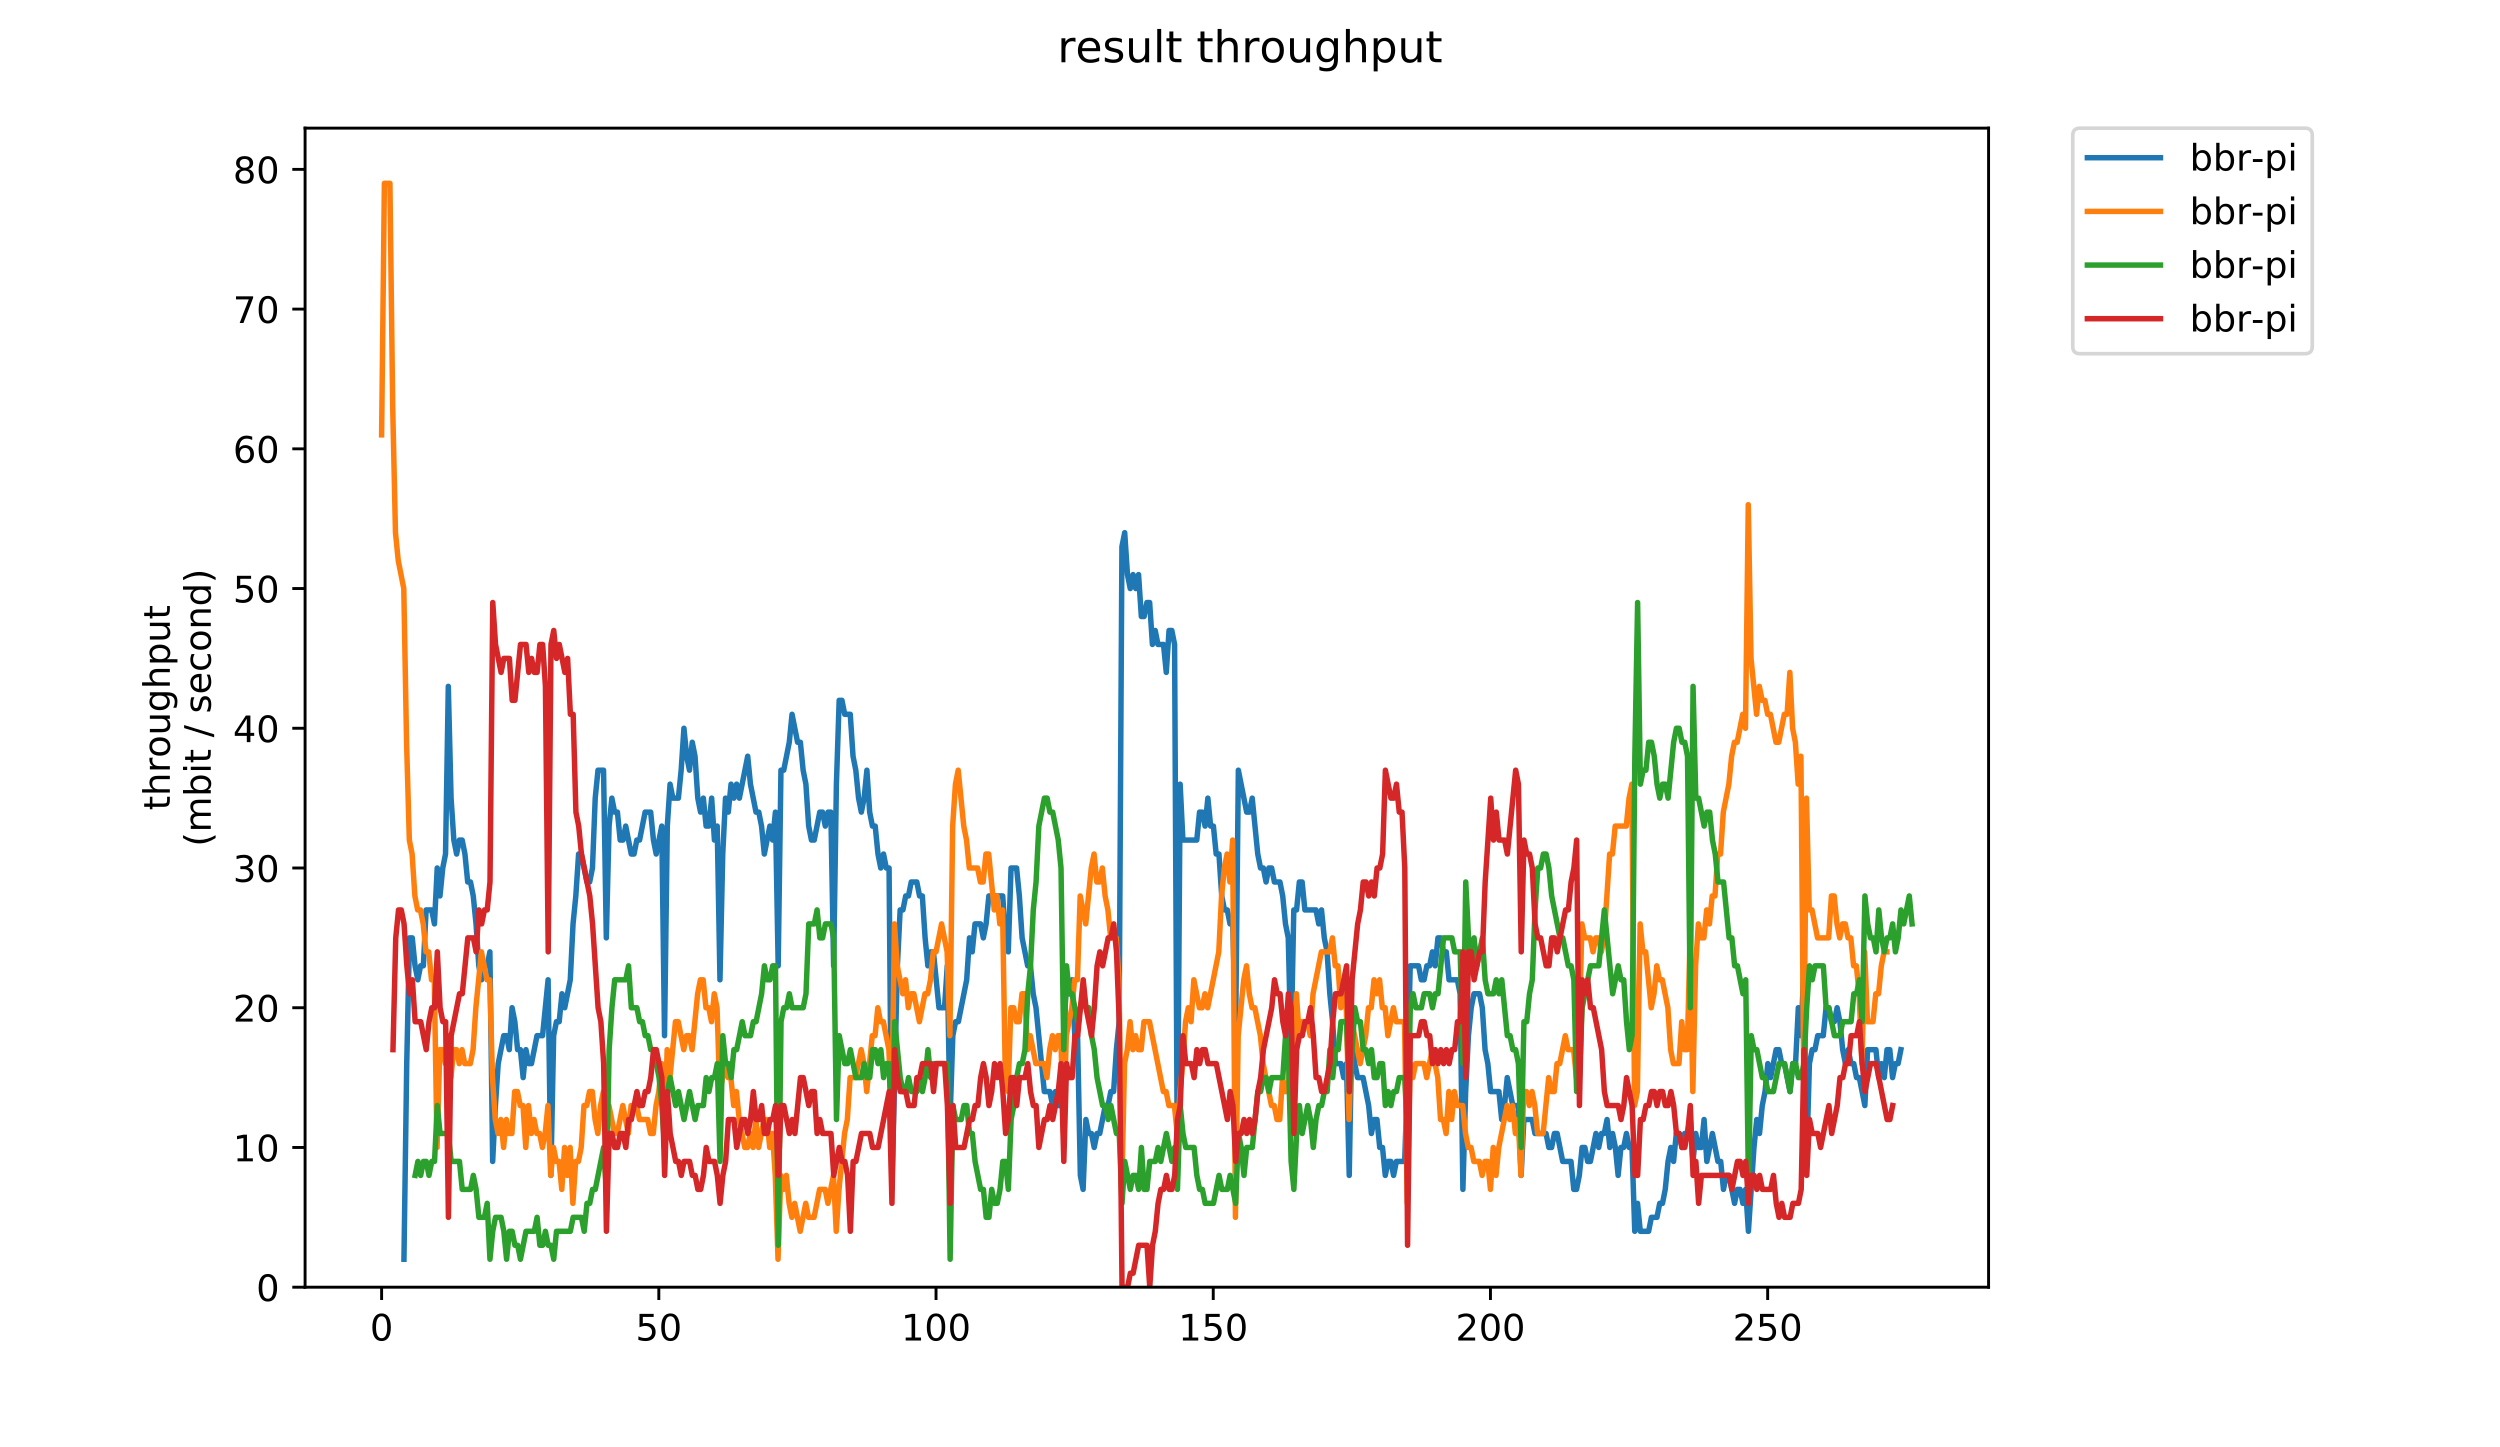 <?xml version="1.0" encoding="utf-8" standalone="no"?>
<!DOCTYPE svg PUBLIC "-//W3C//DTD SVG 1.1//EN"
  "http://www.w3.org/Graphics/SVG/1.1/DTD/svg11.dtd">
<!-- Created with matplotlib (https://matplotlib.org/) -->
<svg height="396pt" version="1.1" viewBox="0 0 684 396" width="684pt" xmlns="http://www.w3.org/2000/svg" xmlns:xlink="http://www.w3.org/1999/xlink">
 <defs>
  <style type="text/css">
*{stroke-linecap:butt;stroke-linejoin:round;}
  </style>
 </defs>
 <g id="figure_1">
  <g id="patch_1">
   <path d="M 0 396 
L 684 396 
L 684 0 
L 0 0 
z
" style="fill:#ffffff;"/>
  </g>
  <g id="axes_1">
   <g id="patch_2">
    <path d="M 83.472 352.174 
L 544.074 352.174 
L 544.074 35.062 
L 83.472 35.062 
z
" style="fill:#ffffff;"/>
   </g>
   <g id="matplotlib.axis_1">
    <g id="xtick_1">
     <g id="line2d_1">
      <defs>
       <path d="M 0 0 
L 0 3.5 
" id="mc87566eac3" style="stroke:#000000;stroke-width:0.8;"/>
      </defs>
      <g>
       <use style="stroke:#000000;stroke-width:0.8;" x="104.409" xlink:href="#mc87566eac3" y="352.174"/>
      </g>
     </g>
     <g id="text_1">
      <!-- 0 -->
      <defs>
       <path d="M 31.781 66.406 
Q 24.172 66.406 20.328 58.906 
Q 16.5 51.422 16.5 36.375 
Q 16.5 21.391 20.328 13.891 
Q 24.172 6.391 31.781 6.391 
Q 39.453 6.391 43.281 13.891 
Q 47.125 21.391 47.125 36.375 
Q 47.125 51.422 43.281 58.906 
Q 39.453 66.406 31.781 66.406 
z
M 31.781 74.219 
Q 44.047 74.219 50.516 64.516 
Q 56.984 54.828 56.984 36.375 
Q 56.984 17.969 50.516 8.266 
Q 44.047 -1.422 31.781 -1.422 
Q 19.531 -1.422 13.062 8.266 
Q 6.594 17.969 6.594 36.375 
Q 6.594 54.828 13.062 64.516 
Q 19.531 74.219 31.781 74.219 
z
" id="DejaVuSans-48"/>
      </defs>
      <g transform="translate(101.228 366.773)scale(0.1 -0.1)">
       <use xlink:href="#DejaVuSans-48"/>
      </g>
     </g>
    </g>
    <g id="xtick_2">
     <g id="line2d_2">
      <g>
       <use style="stroke:#000000;stroke-width:0.8;" x="180.254" xlink:href="#mc87566eac3" y="352.174"/>
      </g>
     </g>
     <g id="text_2">
      <!-- 50 -->
      <defs>
       <path d="M 10.797 72.906 
L 49.516 72.906 
L 49.516 64.594 
L 19.828 64.594 
L 19.828 46.734 
Q 21.969 47.469 24.109 47.828 
Q 26.266 48.188 28.422 48.188 
Q 40.625 48.188 47.75 41.5 
Q 54.891 34.812 54.891 23.391 
Q 54.891 11.625 47.562 5.094 
Q 40.234 -1.422 26.906 -1.422 
Q 22.312 -1.422 17.547 -0.641 
Q 12.797 0.141 7.719 1.703 
L 7.719 11.625 
Q 12.109 9.234 16.797 8.062 
Q 21.484 6.891 26.703 6.891 
Q 35.156 6.891 40.078 11.328 
Q 45.016 15.766 45.016 23.391 
Q 45.016 31 40.078 35.438 
Q 35.156 39.891 26.703 39.891 
Q 22.75 39.891 18.812 39.016 
Q 14.891 38.141 10.797 36.281 
z
" id="DejaVuSans-53"/>
      </defs>
      <g transform="translate(173.891 366.773)scale(0.1 -0.1)">
       <use xlink:href="#DejaVuSans-53"/>
       <use x="63.623" xlink:href="#DejaVuSans-48"/>
      </g>
     </g>
    </g>
    <g id="xtick_3">
     <g id="line2d_3">
      <g>
       <use style="stroke:#000000;stroke-width:0.8;" x="256.098" xlink:href="#mc87566eac3" y="352.174"/>
      </g>
     </g>
     <g id="text_3">
      <!-- 100 -->
      <defs>
       <path d="M 12.406 8.297 
L 28.516 8.297 
L 28.516 63.922 
L 10.984 60.406 
L 10.984 69.391 
L 28.422 72.906 
L 38.281 72.906 
L 38.281 8.297 
L 54.391 8.297 
L 54.391 0 
L 12.406 0 
z
" id="DejaVuSans-49"/>
      </defs>
      <g transform="translate(246.555 366.773)scale(0.1 -0.1)">
       <use xlink:href="#DejaVuSans-49"/>
       <use x="63.623" xlink:href="#DejaVuSans-48"/>
       <use x="127.246" xlink:href="#DejaVuSans-48"/>
      </g>
     </g>
    </g>
    <g id="xtick_4">
     <g id="line2d_4">
      <g>
       <use style="stroke:#000000;stroke-width:0.8;" x="331.943" xlink:href="#mc87566eac3" y="352.174"/>
      </g>
     </g>
     <g id="text_4">
      <!-- 150 -->
      <g transform="translate(322.4 366.773)scale(0.1 -0.1)">
       <use xlink:href="#DejaVuSans-49"/>
       <use x="63.623" xlink:href="#DejaVuSans-53"/>
       <use x="127.246" xlink:href="#DejaVuSans-48"/>
      </g>
     </g>
    </g>
    <g id="xtick_5">
     <g id="line2d_5">
      <g>
       <use style="stroke:#000000;stroke-width:0.8;" x="407.788" xlink:href="#mc87566eac3" y="352.174"/>
      </g>
     </g>
     <g id="text_5">
      <!-- 200 -->
      <defs>
       <path d="M 19.188 8.297 
L 53.609 8.297 
L 53.609 0 
L 7.328 0 
L 7.328 8.297 
Q 12.938 14.109 22.625 23.891 
Q 32.328 33.688 34.812 36.531 
Q 39.547 41.844 41.422 45.531 
Q 43.312 49.219 43.312 52.781 
Q 43.312 58.594 39.234 62.25 
Q 35.156 65.922 28.609 65.922 
Q 23.969 65.922 18.812 64.312 
Q 13.672 62.703 7.812 59.422 
L 7.812 69.391 
Q 13.766 71.781 18.938 73 
Q 24.125 74.219 28.422 74.219 
Q 39.75 74.219 46.484 68.547 
Q 53.219 62.891 53.219 53.422 
Q 53.219 48.922 51.531 44.891 
Q 49.859 40.875 45.406 35.406 
Q 44.188 33.984 37.641 27.219 
Q 31.109 20.453 19.188 8.297 
z
" id="DejaVuSans-50"/>
      </defs>
      <g transform="translate(398.244 366.773)scale(0.1 -0.1)">
       <use xlink:href="#DejaVuSans-50"/>
       <use x="63.623" xlink:href="#DejaVuSans-48"/>
       <use x="127.246" xlink:href="#DejaVuSans-48"/>
      </g>
     </g>
    </g>
    <g id="xtick_6">
     <g id="line2d_6">
      <g>
       <use style="stroke:#000000;stroke-width:0.8;" x="483.633" xlink:href="#mc87566eac3" y="352.174"/>
      </g>
     </g>
     <g id="text_6">
      <!-- 250 -->
      <g transform="translate(474.089 366.773)scale(0.1 -0.1)">
       <use xlink:href="#DejaVuSans-50"/>
       <use x="63.623" xlink:href="#DejaVuSans-53"/>
       <use x="127.246" xlink:href="#DejaVuSans-48"/>
      </g>
     </g>
    </g>
   </g>
   <g id="matplotlib.axis_2">
    <g id="ytick_1">
     <g id="line2d_7">
      <defs>
       <path d="M 0 0 
L -3.5 0 
" id="m349316a811" style="stroke:#000000;stroke-width:0.8;"/>
      </defs>
      <g>
       <use style="stroke:#000000;stroke-width:0.8;" x="83.472" xlink:href="#m349316a811" y="352.174"/>
      </g>
     </g>
     <g id="text_7">
      <!-- 0 -->
      <g transform="translate(70.11 355.973)scale(0.1 -0.1)">
       <use xlink:href="#DejaVuSans-48"/>
      </g>
     </g>
    </g>
    <g id="ytick_2">
     <g id="line2d_8">
      <g>
       <use style="stroke:#000000;stroke-width:0.8;" x="83.472" xlink:href="#m349316a811" y="313.945"/>
      </g>
     </g>
     <g id="text_8">
      <!-- 10 -->
      <g transform="translate(63.747 317.744)scale(0.1 -0.1)">
       <use xlink:href="#DejaVuSans-49"/>
       <use x="63.623" xlink:href="#DejaVuSans-48"/>
      </g>
     </g>
    </g>
    <g id="ytick_3">
     <g id="line2d_9">
      <g>
       <use style="stroke:#000000;stroke-width:0.8;" x="83.472" xlink:href="#m349316a811" y="275.716"/>
      </g>
     </g>
     <g id="text_9">
      <!-- 20 -->
      <g transform="translate(63.747 279.515)scale(0.1 -0.1)">
       <use xlink:href="#DejaVuSans-50"/>
       <use x="63.623" xlink:href="#DejaVuSans-48"/>
      </g>
     </g>
    </g>
    <g id="ytick_4">
     <g id="line2d_10">
      <g>
       <use style="stroke:#000000;stroke-width:0.8;" x="83.472" xlink:href="#m349316a811" y="237.486"/>
      </g>
     </g>
     <g id="text_10">
      <!-- 30 -->
      <defs>
       <path d="M 40.578 39.312 
Q 47.656 37.797 51.625 33 
Q 55.609 28.219 55.609 21.188 
Q 55.609 10.406 48.188 4.484 
Q 40.766 -1.422 27.094 -1.422 
Q 22.516 -1.422 17.656 -0.516 
Q 12.797 0.391 7.625 2.203 
L 7.625 11.719 
Q 11.719 9.328 16.594 8.109 
Q 21.484 6.891 26.812 6.891 
Q 36.078 6.891 40.938 10.547 
Q 45.797 14.203 45.797 21.188 
Q 45.797 27.641 41.281 31.266 
Q 36.766 34.906 28.719 34.906 
L 20.219 34.906 
L 20.219 43.016 
L 29.109 43.016 
Q 36.375 43.016 40.234 45.922 
Q 44.094 48.828 44.094 54.297 
Q 44.094 59.906 40.109 62.906 
Q 36.141 65.922 28.719 65.922 
Q 24.656 65.922 20.016 65.031 
Q 15.375 64.156 9.812 62.312 
L 9.812 71.094 
Q 15.438 72.656 20.344 73.438 
Q 25.25 74.219 29.594 74.219 
Q 40.828 74.219 47.359 69.109 
Q 53.906 64.016 53.906 55.328 
Q 53.906 49.266 50.438 45.094 
Q 46.969 40.922 40.578 39.312 
z
" id="DejaVuSans-51"/>
      </defs>
      <g transform="translate(63.747 241.286)scale(0.1 -0.1)">
       <use xlink:href="#DejaVuSans-51"/>
       <use x="63.623" xlink:href="#DejaVuSans-48"/>
      </g>
     </g>
    </g>
    <g id="ytick_5">
     <g id="line2d_11">
      <g>
       <use style="stroke:#000000;stroke-width:0.8;" x="83.472" xlink:href="#m349316a811" y="199.257"/>
      </g>
     </g>
     <g id="text_11">
      <!-- 40 -->
      <defs>
       <path d="M 37.797 64.312 
L 12.891 25.391 
L 37.797 25.391 
z
M 35.203 72.906 
L 47.609 72.906 
L 47.609 25.391 
L 58.016 25.391 
L 58.016 17.188 
L 47.609 17.188 
L 47.609 0 
L 37.797 0 
L 37.797 17.188 
L 4.891 17.188 
L 4.891 26.703 
z
" id="DejaVuSans-52"/>
      </defs>
      <g transform="translate(63.747 203.056)scale(0.1 -0.1)">
       <use xlink:href="#DejaVuSans-52"/>
       <use x="63.623" xlink:href="#DejaVuSans-48"/>
      </g>
     </g>
    </g>
    <g id="ytick_6">
     <g id="line2d_12">
      <g>
       <use style="stroke:#000000;stroke-width:0.8;" x="83.472" xlink:href="#m349316a811" y="161.028"/>
      </g>
     </g>
     <g id="text_12">
      <!-- 50 -->
      <g transform="translate(63.747 164.827)scale(0.1 -0.1)">
       <use xlink:href="#DejaVuSans-53"/>
       <use x="63.623" xlink:href="#DejaVuSans-48"/>
      </g>
     </g>
    </g>
    <g id="ytick_7">
     <g id="line2d_13">
      <g>
       <use style="stroke:#000000;stroke-width:0.8;" x="83.472" xlink:href="#m349316a811" y="122.799"/>
      </g>
     </g>
     <g id="text_13">
      <!-- 60 -->
      <defs>
       <path d="M 33.016 40.375 
Q 26.375 40.375 22.484 35.828 
Q 18.609 31.297 18.609 23.391 
Q 18.609 15.531 22.484 10.953 
Q 26.375 6.391 33.016 6.391 
Q 39.656 6.391 43.531 10.953 
Q 47.406 15.531 47.406 23.391 
Q 47.406 31.297 43.531 35.828 
Q 39.656 40.375 33.016 40.375 
z
M 52.594 71.297 
L 52.594 62.312 
Q 48.875 64.062 45.094 64.984 
Q 41.312 65.922 37.594 65.922 
Q 27.828 65.922 22.672 59.328 
Q 17.531 52.734 16.797 39.406 
Q 19.672 43.656 24.016 45.922 
Q 28.375 48.188 33.594 48.188 
Q 44.578 48.188 50.953 41.516 
Q 57.328 34.859 57.328 23.391 
Q 57.328 12.156 50.688 5.359 
Q 44.047 -1.422 33.016 -1.422 
Q 20.359 -1.422 13.672 8.266 
Q 6.984 17.969 6.984 36.375 
Q 6.984 53.656 15.188 63.938 
Q 23.391 74.219 37.203 74.219 
Q 40.922 74.219 44.703 73.484 
Q 48.484 72.75 52.594 71.297 
z
" id="DejaVuSans-54"/>
      </defs>
      <g transform="translate(63.747 126.598)scale(0.1 -0.1)">
       <use xlink:href="#DejaVuSans-54"/>
       <use x="63.623" xlink:href="#DejaVuSans-48"/>
      </g>
     </g>
    </g>
    <g id="ytick_8">
     <g id="line2d_14">
      <g>
       <use style="stroke:#000000;stroke-width:0.8;" x="83.472" xlink:href="#m349316a811" y="84.569"/>
      </g>
     </g>
     <g id="text_14">
      <!-- 70 -->
      <defs>
       <path d="M 8.203 72.906 
L 55.078 72.906 
L 55.078 68.703 
L 28.609 0 
L 18.312 0 
L 43.219 64.594 
L 8.203 64.594 
z
" id="DejaVuSans-55"/>
      </defs>
      <g transform="translate(63.747 88.369)scale(0.1 -0.1)">
       <use xlink:href="#DejaVuSans-55"/>
       <use x="63.623" xlink:href="#DejaVuSans-48"/>
      </g>
     </g>
    </g>
    <g id="ytick_9">
     <g id="line2d_15">
      <g>
       <use style="stroke:#000000;stroke-width:0.8;" x="83.472" xlink:href="#m349316a811" y="46.34"/>
      </g>
     </g>
     <g id="text_15">
      <!-- 80 -->
      <defs>
       <path d="M 31.781 34.625 
Q 24.75 34.625 20.719 30.859 
Q 16.703 27.094 16.703 20.516 
Q 16.703 13.922 20.719 10.156 
Q 24.75 6.391 31.781 6.391 
Q 38.812 6.391 42.859 10.172 
Q 46.922 13.969 46.922 20.516 
Q 46.922 27.094 42.891 30.859 
Q 38.875 34.625 31.781 34.625 
z
M 21.922 38.812 
Q 15.578 40.375 12.031 44.719 
Q 8.5 49.078 8.5 55.328 
Q 8.5 64.062 14.719 69.141 
Q 20.953 74.219 31.781 74.219 
Q 42.672 74.219 48.875 69.141 
Q 55.078 64.062 55.078 55.328 
Q 55.078 49.078 51.531 44.719 
Q 48 40.375 41.703 38.812 
Q 48.828 37.156 52.797 32.312 
Q 56.781 27.484 56.781 20.516 
Q 56.781 9.906 50.312 4.234 
Q 43.844 -1.422 31.781 -1.422 
Q 19.734 -1.422 13.25 4.234 
Q 6.781 9.906 6.781 20.516 
Q 6.781 27.484 10.781 32.312 
Q 14.797 37.156 21.922 38.812 
z
M 18.312 54.391 
Q 18.312 48.734 21.844 45.562 
Q 25.391 42.391 31.781 42.391 
Q 38.141 42.391 41.719 45.562 
Q 45.312 48.734 45.312 54.391 
Q 45.312 60.062 41.719 63.234 
Q 38.141 66.406 31.781 66.406 
Q 25.391 66.406 21.844 63.234 
Q 18.312 60.062 18.312 54.391 
z
" id="DejaVuSans-56"/>
      </defs>
      <g transform="translate(63.747 50.139)scale(0.1 -0.1)">
       <use xlink:href="#DejaVuSans-56"/>
       <use x="63.623" xlink:href="#DejaVuSans-48"/>
      </g>
     </g>
    </g>
    <g id="text_16">
     <!-- throughput -->
     <defs>
      <path d="M 18.312 70.219 
L 18.312 54.688 
L 36.812 54.688 
L 36.812 47.703 
L 18.312 47.703 
L 18.312 18.016 
Q 18.312 11.328 20.141 9.422 
Q 21.969 7.516 27.594 7.516 
L 36.812 7.516 
L 36.812 0 
L 27.594 0 
Q 17.188 0 13.234 3.875 
Q 9.281 7.766 9.281 18.016 
L 9.281 47.703 
L 2.688 47.703 
L 2.688 54.688 
L 9.281 54.688 
L 9.281 70.219 
z
" id="DejaVuSans-116"/>
      <path d="M 54.891 33.016 
L 54.891 0 
L 45.906 0 
L 45.906 32.719 
Q 45.906 40.484 42.875 44.328 
Q 39.844 48.188 33.797 48.188 
Q 26.516 48.188 22.312 43.547 
Q 18.109 38.922 18.109 30.906 
L 18.109 0 
L 9.078 0 
L 9.078 75.984 
L 18.109 75.984 
L 18.109 46.188 
Q 21.344 51.125 25.703 53.562 
Q 30.078 56 35.797 56 
Q 45.219 56 50.047 50.172 
Q 54.891 44.344 54.891 33.016 
z
" id="DejaVuSans-104"/>
      <path d="M 41.109 46.297 
Q 39.594 47.172 37.812 47.578 
Q 36.031 48 33.891 48 
Q 26.266 48 22.188 43.047 
Q 18.109 38.094 18.109 28.812 
L 18.109 0 
L 9.078 0 
L 9.078 54.688 
L 18.109 54.688 
L 18.109 46.188 
Q 20.953 51.172 25.484 53.578 
Q 30.031 56 36.531 56 
Q 37.453 56 38.578 55.875 
Q 39.703 55.766 41.062 55.516 
z
" id="DejaVuSans-114"/>
      <path d="M 30.609 48.391 
Q 23.391 48.391 19.188 42.75 
Q 14.984 37.109 14.984 27.297 
Q 14.984 17.484 19.156 11.844 
Q 23.344 6.203 30.609 6.203 
Q 37.797 6.203 41.984 11.859 
Q 46.188 17.531 46.188 27.297 
Q 46.188 37.016 41.984 42.703 
Q 37.797 48.391 30.609 48.391 
z
M 30.609 56 
Q 42.328 56 49.016 48.375 
Q 55.719 40.766 55.719 27.297 
Q 55.719 13.875 49.016 6.219 
Q 42.328 -1.422 30.609 -1.422 
Q 18.844 -1.422 12.172 6.219 
Q 5.516 13.875 5.516 27.297 
Q 5.516 40.766 12.172 48.375 
Q 18.844 56 30.609 56 
z
" id="DejaVuSans-111"/>
      <path d="M 8.5 21.578 
L 8.5 54.688 
L 17.484 54.688 
L 17.484 21.922 
Q 17.484 14.156 20.5 10.266 
Q 23.531 6.391 29.594 6.391 
Q 36.859 6.391 41.078 11.031 
Q 45.312 15.672 45.312 23.688 
L 45.312 54.688 
L 54.297 54.688 
L 54.297 0 
L 45.312 0 
L 45.312 8.406 
Q 42.047 3.422 37.719 1 
Q 33.406 -1.422 27.688 -1.422 
Q 18.266 -1.422 13.375 4.438 
Q 8.5 10.297 8.5 21.578 
z
M 31.109 56 
z
" id="DejaVuSans-117"/>
      <path d="M 45.406 27.984 
Q 45.406 37.75 41.375 43.109 
Q 37.359 48.484 30.078 48.484 
Q 22.859 48.484 18.828 43.109 
Q 14.797 37.75 14.797 27.984 
Q 14.797 18.266 18.828 12.891 
Q 22.859 7.516 30.078 7.516 
Q 37.359 7.516 41.375 12.891 
Q 45.406 18.266 45.406 27.984 
z
M 54.391 6.781 
Q 54.391 -7.172 48.188 -13.984 
Q 42 -20.797 29.203 -20.797 
Q 24.469 -20.797 20.266 -20.094 
Q 16.062 -19.391 12.109 -17.922 
L 12.109 -9.188 
Q 16.062 -11.328 19.922 -12.344 
Q 23.781 -13.375 27.781 -13.375 
Q 36.625 -13.375 41.016 -8.766 
Q 45.406 -4.156 45.406 5.172 
L 45.406 9.625 
Q 42.625 4.781 38.281 2.391 
Q 33.938 0 27.875 0 
Q 17.828 0 11.672 7.656 
Q 5.516 15.328 5.516 27.984 
Q 5.516 40.672 11.672 48.328 
Q 17.828 56 27.875 56 
Q 33.938 56 38.281 53.609 
Q 42.625 51.219 45.406 46.391 
L 45.406 54.688 
L 54.391 54.688 
z
" id="DejaVuSans-103"/>
      <path d="M 18.109 8.203 
L 18.109 -20.797 
L 9.078 -20.797 
L 9.078 54.688 
L 18.109 54.688 
L 18.109 46.391 
Q 20.953 51.266 25.266 53.625 
Q 29.594 56 35.594 56 
Q 45.562 56 51.781 48.094 
Q 58.016 40.188 58.016 27.297 
Q 58.016 14.406 51.781 6.484 
Q 45.562 -1.422 35.594 -1.422 
Q 29.594 -1.422 25.266 0.953 
Q 20.953 3.328 18.109 8.203 
z
M 48.688 27.297 
Q 48.688 37.203 44.609 42.844 
Q 40.531 48.484 33.406 48.484 
Q 26.266 48.484 22.188 42.844 
Q 18.109 37.203 18.109 27.297 
Q 18.109 17.391 22.188 11.75 
Q 26.266 6.109 33.406 6.109 
Q 40.531 6.109 44.609 11.75 
Q 48.688 17.391 48.688 27.297 
z
" id="DejaVuSans-112"/>
     </defs>
     <g transform="translate(46.47 221.675)rotate(-90)scale(0.1 -0.1)">
      <use xlink:href="#DejaVuSans-116"/>
      <use x="39.209" xlink:href="#DejaVuSans-104"/>
      <use x="102.588" xlink:href="#DejaVuSans-114"/>
      <use x="143.67" xlink:href="#DejaVuSans-111"/>
      <use x="204.852" xlink:href="#DejaVuSans-117"/>
      <use x="268.23" xlink:href="#DejaVuSans-103"/>
      <use x="331.707" xlink:href="#DejaVuSans-104"/>
      <use x="395.086" xlink:href="#DejaVuSans-112"/>
      <use x="458.562" xlink:href="#DejaVuSans-117"/>
      <use x="521.941" xlink:href="#DejaVuSans-116"/>
     </g>
     <!-- (mbit / second) -->
     <defs>
      <path d="M 31 75.875 
Q 24.469 64.656 21.281 53.656 
Q 18.109 42.672 18.109 31.391 
Q 18.109 20.125 21.312 9.062 
Q 24.516 -2 31 -13.188 
L 23.188 -13.188 
Q 15.875 -1.703 12.234 9.375 
Q 8.594 20.453 8.594 31.391 
Q 8.594 42.281 12.203 53.312 
Q 15.828 64.359 23.188 75.875 
z
" id="DejaVuSans-40"/>
      <path d="M 52 44.188 
Q 55.375 50.25 60.062 53.125 
Q 64.75 56 71.094 56 
Q 79.641 56 84.281 50.016 
Q 88.922 44.047 88.922 33.016 
L 88.922 0 
L 79.891 0 
L 79.891 32.719 
Q 79.891 40.578 77.094 44.375 
Q 74.312 48.188 68.609 48.188 
Q 61.625 48.188 57.562 43.547 
Q 53.516 38.922 53.516 30.906 
L 53.516 0 
L 44.484 0 
L 44.484 32.719 
Q 44.484 40.625 41.703 44.406 
Q 38.922 48.188 33.109 48.188 
Q 26.219 48.188 22.156 43.531 
Q 18.109 38.875 18.109 30.906 
L 18.109 0 
L 9.078 0 
L 9.078 54.688 
L 18.109 54.688 
L 18.109 46.188 
Q 21.188 51.219 25.484 53.609 
Q 29.781 56 35.688 56 
Q 41.656 56 45.828 52.969 
Q 50 49.953 52 44.188 
z
" id="DejaVuSans-109"/>
      <path d="M 48.688 27.297 
Q 48.688 37.203 44.609 42.844 
Q 40.531 48.484 33.406 48.484 
Q 26.266 48.484 22.188 42.844 
Q 18.109 37.203 18.109 27.297 
Q 18.109 17.391 22.188 11.75 
Q 26.266 6.109 33.406 6.109 
Q 40.531 6.109 44.609 11.75 
Q 48.688 17.391 48.688 27.297 
z
M 18.109 46.391 
Q 20.953 51.266 25.266 53.625 
Q 29.594 56 35.594 56 
Q 45.562 56 51.781 48.094 
Q 58.016 40.188 58.016 27.297 
Q 58.016 14.406 51.781 6.484 
Q 45.562 -1.422 35.594 -1.422 
Q 29.594 -1.422 25.266 0.953 
Q 20.953 3.328 18.109 8.203 
L 18.109 0 
L 9.078 0 
L 9.078 75.984 
L 18.109 75.984 
z
" id="DejaVuSans-98"/>
      <path d="M 9.422 54.688 
L 18.406 54.688 
L 18.406 0 
L 9.422 0 
z
M 9.422 75.984 
L 18.406 75.984 
L 18.406 64.594 
L 9.422 64.594 
z
" id="DejaVuSans-105"/>
      <path id="DejaVuSans-32"/>
      <path d="M 25.391 72.906 
L 33.688 72.906 
L 8.297 -9.281 
L 0 -9.281 
z
" id="DejaVuSans-47"/>
      <path d="M 44.281 53.078 
L 44.281 44.578 
Q 40.484 46.531 36.375 47.5 
Q 32.281 48.484 27.875 48.484 
Q 21.188 48.484 17.844 46.438 
Q 14.5 44.391 14.5 40.281 
Q 14.5 37.156 16.891 35.375 
Q 19.281 33.594 26.516 31.984 
L 29.594 31.297 
Q 39.156 29.25 43.188 25.516 
Q 47.219 21.781 47.219 15.094 
Q 47.219 7.469 41.188 3.016 
Q 35.156 -1.422 24.609 -1.422 
Q 20.219 -1.422 15.453 -0.562 
Q 10.688 0.297 5.422 2 
L 5.422 11.281 
Q 10.406 8.688 15.234 7.391 
Q 20.062 6.109 24.812 6.109 
Q 31.156 6.109 34.562 8.281 
Q 37.984 10.453 37.984 14.406 
Q 37.984 18.062 35.516 20.016 
Q 33.062 21.969 24.703 23.781 
L 21.578 24.516 
Q 13.234 26.266 9.516 29.906 
Q 5.812 33.547 5.812 39.891 
Q 5.812 47.609 11.281 51.797 
Q 16.75 56 26.812 56 
Q 31.781 56 36.172 55.266 
Q 40.578 54.547 44.281 53.078 
z
" id="DejaVuSans-115"/>
      <path d="M 56.203 29.594 
L 56.203 25.203 
L 14.891 25.203 
Q 15.484 15.922 20.484 11.062 
Q 25.484 6.203 34.422 6.203 
Q 39.594 6.203 44.453 7.469 
Q 49.312 8.734 54.109 11.281 
L 54.109 2.781 
Q 49.266 0.734 44.188 -0.344 
Q 39.109 -1.422 33.891 -1.422 
Q 20.797 -1.422 13.156 6.188 
Q 5.516 13.812 5.516 26.812 
Q 5.516 40.234 12.766 48.109 
Q 20.016 56 32.328 56 
Q 43.359 56 49.781 48.891 
Q 56.203 41.797 56.203 29.594 
z
M 47.219 32.234 
Q 47.125 39.594 43.094 43.984 
Q 39.062 48.391 32.422 48.391 
Q 24.906 48.391 20.391 44.141 
Q 15.875 39.891 15.188 32.172 
z
" id="DejaVuSans-101"/>
      <path d="M 48.781 52.594 
L 48.781 44.188 
Q 44.969 46.297 41.141 47.344 
Q 37.312 48.391 33.406 48.391 
Q 24.656 48.391 19.812 42.844 
Q 14.984 37.312 14.984 27.297 
Q 14.984 17.281 19.812 11.734 
Q 24.656 6.203 33.406 6.203 
Q 37.312 6.203 41.141 7.25 
Q 44.969 8.297 48.781 10.406 
L 48.781 2.094 
Q 45.016 0.344 40.984 -0.531 
Q 36.969 -1.422 32.422 -1.422 
Q 20.062 -1.422 12.781 6.344 
Q 5.516 14.109 5.516 27.297 
Q 5.516 40.672 12.859 48.328 
Q 20.219 56 33.016 56 
Q 37.156 56 41.109 55.141 
Q 45.062 54.297 48.781 52.594 
z
" id="DejaVuSans-99"/>
      <path d="M 54.891 33.016 
L 54.891 0 
L 45.906 0 
L 45.906 32.719 
Q 45.906 40.484 42.875 44.328 
Q 39.844 48.188 33.797 48.188 
Q 26.516 48.188 22.312 43.547 
Q 18.109 38.922 18.109 30.906 
L 18.109 0 
L 9.078 0 
L 9.078 54.688 
L 18.109 54.688 
L 18.109 46.188 
Q 21.344 51.125 25.703 53.562 
Q 30.078 56 35.797 56 
Q 45.219 56 50.047 50.172 
Q 54.891 44.344 54.891 33.016 
z
" id="DejaVuSans-110"/>
      <path d="M 45.406 46.391 
L 45.406 75.984 
L 54.391 75.984 
L 54.391 0 
L 45.406 0 
L 45.406 8.203 
Q 42.578 3.328 38.25 0.953 
Q 33.938 -1.422 27.875 -1.422 
Q 17.969 -1.422 11.734 6.484 
Q 5.516 14.406 5.516 27.297 
Q 5.516 40.188 11.734 48.094 
Q 17.969 56 27.875 56 
Q 33.938 56 38.25 53.625 
Q 42.578 51.266 45.406 46.391 
z
M 14.797 27.297 
Q 14.797 17.391 18.875 11.75 
Q 22.953 6.109 30.078 6.109 
Q 37.203 6.109 41.297 11.75 
Q 45.406 17.391 45.406 27.297 
Q 45.406 37.203 41.297 42.844 
Q 37.203 48.484 30.078 48.484 
Q 22.953 48.484 18.875 42.844 
Q 14.797 37.203 14.797 27.297 
z
" id="DejaVuSans-100"/>
      <path d="M 8.016 75.875 
L 15.828 75.875 
Q 23.141 64.359 26.781 53.312 
Q 30.422 42.281 30.422 31.391 
Q 30.422 20.453 26.781 9.375 
Q 23.141 -1.703 15.828 -13.188 
L 8.016 -13.188 
Q 14.5 -2 17.703 9.062 
Q 20.906 20.125 20.906 31.391 
Q 20.906 42.672 17.703 53.656 
Q 14.5 64.656 8.016 75.875 
z
" id="DejaVuSans-41"/>
     </defs>
     <g transform="translate(57.668 231.609)rotate(-90)scale(0.1 -0.1)">
      <use xlink:href="#DejaVuSans-40"/>
      <use x="39.014" xlink:href="#DejaVuSans-109"/>
      <use x="136.426" xlink:href="#DejaVuSans-98"/>
      <use x="199.902" xlink:href="#DejaVuSans-105"/>
      <use x="227.686" xlink:href="#DejaVuSans-116"/>
      <use x="266.895" xlink:href="#DejaVuSans-32"/>
      <use x="298.682" xlink:href="#DejaVuSans-47"/>
      <use x="332.373" xlink:href="#DejaVuSans-32"/>
      <use x="364.16" xlink:href="#DejaVuSans-115"/>
      <use x="416.26" xlink:href="#DejaVuSans-101"/>
      <use x="477.783" xlink:href="#DejaVuSans-99"/>
      <use x="532.764" xlink:href="#DejaVuSans-111"/>
      <use x="593.945" xlink:href="#DejaVuSans-110"/>
      <use x="657.324" xlink:href="#DejaVuSans-100"/>
      <use x="720.801" xlink:href="#DejaVuSans-41"/>
     </g>
    </g>
   </g>
   <g id="line2d_16">
    <path clip-path="url(#pedb2116ff8)" d="M 110.52 344.528 
L 111.279 291.007 
L 112.037 256.601 
L 112.796 256.601 
L 113.554 264.247 
L 114.313 268.07 
L 115.071 264.247 
L 115.829 264.247 
L 116.588 248.955 
L 118.105 248.955 
L 118.863 252.778 
L 119.622 237.486 
L 120.38 245.132 
L 121.139 237.486 
L 121.897 233.663 
L 122.656 187.788 
L 123.414 218.372 
L 124.172 229.841 
L 124.931 233.663 
L 125.689 229.841 
L 126.448 229.841 
L 127.206 233.663 
L 127.965 241.309 
L 128.723 241.309 
L 129.482 245.132 
L 130.24 252.778 
L 130.998 264.247 
L 131.757 268.07 
L 132.515 264.247 
L 133.274 264.247 
L 134.032 260.424 
L 134.791 317.768 
L 135.549 302.476 
L 136.308 291.007 
L 137.824 283.362 
L 138.583 283.362 
L 139.341 287.184 
L 140.1 275.716 
L 140.858 279.539 
L 141.617 287.184 
L 142.375 287.184 
L 143.134 294.83 
L 143.892 287.184 
L 144.651 291.007 
L 145.409 291.007 
L 146.926 283.362 
L 148.443 283.362 
L 149.96 268.07 
L 150.718 321.591 
L 151.477 283.362 
L 152.235 279.539 
L 152.993 279.539 
L 153.752 271.893 
L 154.51 275.716 
L 156.027 268.07 
L 156.786 252.778 
L 157.544 245.132 
L 158.303 233.663 
L 159.061 233.663 
L 160.578 241.309 
L 161.336 241.309 
L 162.095 237.486 
L 162.853 218.372 
L 163.612 210.726 
L 165.129 210.726 
L 165.887 256.601 
L 166.646 226.018 
L 167.404 218.372 
L 168.162 222.195 
L 168.921 222.195 
L 169.679 229.841 
L 170.438 229.841 
L 171.196 226.018 
L 172.713 233.663 
L 173.472 233.663 
L 174.23 229.841 
L 174.988 229.841 
L 176.505 222.195 
L 178.022 222.195 
L 178.781 229.841 
L 179.539 233.663 
L 181.056 226.018 
L 181.814 283.362 
L 182.573 226.018 
L 183.331 214.549 
L 184.09 218.372 
L 185.607 218.372 
L 186.365 210.726 
L 187.124 199.257 
L 187.882 206.903 
L 188.641 210.726 
L 189.399 203.08 
L 190.157 206.903 
L 190.916 218.372 
L 191.674 222.195 
L 192.433 218.372 
L 193.191 226.018 
L 193.95 226.018 
L 194.708 218.372 
L 195.467 229.841 
L 196.225 226.018 
L 196.983 268.07 
L 197.742 233.663 
L 198.5 218.372 
L 199.259 222.195 
L 200.017 214.549 
L 200.776 218.372 
L 201.534 214.549 
L 202.293 218.372 
L 204.568 206.903 
L 205.326 214.549 
L 206.843 222.195 
L 207.602 222.195 
L 208.36 226.018 
L 209.119 233.663 
L 210.636 226.018 
L 211.394 229.841 
L 212.152 222.195 
L 212.911 264.247 
L 213.669 210.726 
L 214.428 210.726 
L 215.945 203.08 
L 216.703 195.434 
L 218.22 203.08 
L 218.978 203.08 
L 219.737 210.726 
L 220.495 214.549 
L 221.254 226.018 
L 222.012 229.841 
L 222.771 229.841 
L 224.288 222.195 
L 225.046 222.195 
L 225.804 226.018 
L 226.563 222.195 
L 227.321 222.195 
L 228.08 264.247 
L 228.838 214.549 
L 229.597 191.611 
L 230.355 191.611 
L 231.114 195.434 
L 232.631 195.434 
L 233.389 206.903 
L 234.147 210.726 
L 234.906 218.372 
L 235.664 222.195 
L 236.423 218.372 
L 237.181 210.726 
L 237.94 222.195 
L 238.698 226.018 
L 239.457 226.018 
L 240.215 233.663 
L 240.973 237.486 
L 241.732 233.663 
L 242.49 237.486 
L 243.249 237.486 
L 244.007 325.414 
L 245.524 264.247 
L 246.283 248.955 
L 247.041 248.955 
L 247.799 245.132 
L 248.558 245.132 
L 249.316 241.309 
L 250.833 241.309 
L 251.592 245.132 
L 252.35 245.132 
L 253.109 256.601 
L 253.867 264.247 
L 254.626 260.424 
L 255.384 260.424 
L 256.901 275.716 
L 258.418 275.716 
L 259.176 264.247 
L 259.935 306.299 
L 260.693 283.362 
L 261.452 279.539 
L 262.21 279.539 
L 264.485 268.07 
L 265.244 256.601 
L 266.002 260.424 
L 266.761 252.778 
L 268.278 252.778 
L 269.036 256.601 
L 269.795 252.778 
L 270.553 245.132 
L 274.345 245.132 
L 275.104 256.601 
L 275.862 260.424 
L 276.621 237.486 
L 278.137 237.486 
L 278.896 245.132 
L 279.654 256.601 
L 281.171 264.247 
L 281.93 264.247 
L 282.688 271.893 
L 283.447 275.716 
L 285.722 298.653 
L 287.239 298.653 
L 287.997 302.476 
L 288.756 298.653 
L 289.514 302.476 
L 290.273 302.476 
L 291.031 283.362 
L 291.79 268.07 
L 292.548 271.893 
L 293.306 268.07 
L 294.065 283.362 
L 294.823 283.362 
L 295.582 321.591 
L 296.34 325.414 
L 297.099 306.299 
L 297.857 310.122 
L 298.616 310.122 
L 299.374 313.945 
L 300.132 310.122 
L 300.891 310.122 
L 302.408 302.476 
L 303.166 302.476 
L 303.925 298.653 
L 304.683 298.653 
L 305.442 287.184 
L 306.2 279.539 
L 306.958 149.559 
L 307.717 145.736 
L 308.475 157.205 
L 309.234 161.028 
L 309.992 157.205 
L 310.751 161.028 
L 311.509 157.205 
L 312.268 168.674 
L 313.026 168.674 
L 313.785 164.851 
L 314.543 164.851 
L 315.301 176.32 
L 316.06 172.497 
L 316.818 176.32 
L 318.335 176.32 
L 319.094 183.965 
L 319.852 172.497 
L 320.611 172.497 
L 321.369 176.32 
L 322.127 321.591 
L 322.886 214.549 
L 323.644 229.841 
L 327.437 229.841 
L 328.195 222.195 
L 328.953 222.195 
L 329.712 226.018 
L 330.47 218.372 
L 331.229 226.018 
L 331.987 226.018 
L 332.746 233.663 
L 333.504 233.663 
L 334.263 245.132 
L 335.021 248.955 
L 335.78 248.955 
L 336.538 252.778 
L 337.296 252.778 
L 338.055 283.362 
L 338.813 210.726 
L 341.089 222.195 
L 341.847 222.195 
L 342.606 218.372 
L 344.122 233.663 
L 344.881 237.486 
L 345.639 237.486 
L 346.398 241.309 
L 347.156 237.486 
L 347.915 237.486 
L 348.673 241.309 
L 350.19 241.309 
L 350.948 245.132 
L 351.707 252.778 
L 352.465 256.601 
L 353.224 287.184 
L 353.982 248.955 
L 354.741 248.955 
L 355.499 241.309 
L 356.258 241.309 
L 357.016 248.955 
L 360.05 248.955 
L 360.808 252.778 
L 361.567 248.955 
L 362.325 256.601 
L 363.084 260.424 
L 363.842 271.893 
L 364.601 279.539 
L 365.359 291.007 
L 366.876 291.007 
L 367.634 294.83 
L 368.393 291.007 
L 369.151 321.591 
L 369.91 279.539 
L 370.668 291.007 
L 371.427 294.83 
L 372.943 294.83 
L 374.46 302.476 
L 375.219 310.122 
L 375.977 306.299 
L 376.736 306.299 
L 377.494 313.945 
L 378.253 313.945 
L 379.011 321.591 
L 379.77 317.768 
L 380.528 317.768 
L 381.286 321.591 
L 382.045 317.768 
L 384.32 317.768 
L 385.079 294.83 
L 385.837 264.247 
L 388.112 264.247 
L 388.871 268.07 
L 389.629 268.07 
L 390.388 264.247 
L 391.146 264.247 
L 391.905 260.424 
L 392.663 264.247 
L 393.422 256.601 
L 394.18 256.601 
L 394.938 260.424 
L 395.697 260.424 
L 396.455 268.07 
L 398.731 268.07 
L 399.489 271.893 
L 400.248 325.414 
L 401.006 298.653 
L 401.765 283.362 
L 402.523 275.716 
L 403.281 271.893 
L 404.798 271.893 
L 405.557 275.716 
L 406.315 287.184 
L 407.074 291.007 
L 407.832 298.653 
L 410.107 298.653 
L 410.866 306.299 
L 411.624 302.476 
L 412.383 294.83 
L 413.9 302.476 
L 415.417 302.476 
L 416.175 321.591 
L 416.933 306.299 
L 419.209 306.299 
L 419.967 310.122 
L 423.001 310.122 
L 423.76 313.945 
L 424.518 313.945 
L 425.276 310.122 
L 426.035 310.122 
L 427.552 317.768 
L 429.827 317.768 
L 430.586 325.414 
L 431.344 325.414 
L 432.102 321.591 
L 432.861 313.945 
L 433.619 313.945 
L 434.378 317.768 
L 435.136 317.768 
L 436.653 310.122 
L 437.412 313.945 
L 438.17 310.122 
L 438.928 310.122 
L 439.687 306.299 
L 440.445 313.945 
L 441.204 310.122 
L 441.962 313.945 
L 442.721 321.591 
L 443.479 313.945 
L 444.238 313.945 
L 444.996 310.122 
L 445.755 313.945 
L 446.513 313.945 
L 447.271 336.882 
L 448.03 329.237 
L 448.788 336.882 
L 451.064 336.882 
L 451.822 333.06 
L 453.339 333.06 
L 454.097 329.237 
L 454.856 329.237 
L 455.614 325.414 
L 456.373 317.768 
L 457.131 313.945 
L 457.89 317.768 
L 458.648 310.122 
L 459.407 310.122 
L 460.165 313.945 
L 460.923 310.122 
L 461.682 310.122 
L 462.44 306.299 
L 463.199 317.768 
L 463.957 310.122 
L 464.716 313.945 
L 465.474 313.945 
L 466.233 306.299 
L 466.991 317.768 
L 468.508 310.122 
L 470.025 317.768 
L 470.783 317.768 
L 471.542 325.414 
L 472.3 321.591 
L 473.059 321.591 
L 474.576 329.237 
L 475.334 325.414 
L 476.092 325.414 
L 476.851 329.237 
L 477.609 325.414 
L 478.368 336.882 
L 479.885 313.945 
L 480.643 306.299 
L 481.402 310.122 
L 482.16 302.476 
L 482.918 298.653 
L 483.677 291.007 
L 484.435 294.83 
L 485.952 287.184 
L 486.711 287.184 
L 487.469 291.007 
L 488.228 291.007 
L 489.745 298.653 
L 490.503 291.007 
L 491.261 291.007 
L 492.02 275.716 
L 492.778 283.362 
L 493.537 264.247 
L 494.295 317.768 
L 495.054 291.007 
L 495.812 287.184 
L 496.571 287.184 
L 497.329 283.362 
L 498.846 283.362 
L 499.604 275.716 
L 500.363 275.716 
L 501.121 279.539 
L 501.88 279.539 
L 502.638 275.716 
L 503.397 279.539 
L 504.155 287.184 
L 504.913 291.007 
L 505.672 287.184 
L 506.43 291.007 
L 507.189 291.007 
L 507.947 294.83 
L 508.706 294.83 
L 510.223 302.476 
L 510.981 287.184 
L 513.256 287.184 
L 514.015 294.83 
L 514.773 291.007 
L 515.532 294.83 
L 516.29 287.184 
L 517.049 287.184 
L 517.807 294.83 
L 518.566 291.007 
L 519.324 291.007 
L 520.082 287.184 
L 520.082 287.184 
" style="fill:none;stroke:#1f77b4;stroke-linecap:square;stroke-width:1.5;"/>
   </g>
   <g id="line2d_17">
    <path clip-path="url(#pedb2116ff8)" d="M 104.409 118.976 
L 105.167 50.163 
L 106.684 50.163 
L 107.443 111.33 
L 108.201 145.736 
L 108.959 153.382 
L 110.476 161.028 
L 111.235 203.08 
L 111.993 229.841 
L 112.752 233.663 
L 113.51 245.132 
L 114.269 248.955 
L 115.027 248.955 
L 115.786 252.778 
L 116.544 260.424 
L 117.302 260.424 
L 118.061 268.07 
L 118.819 268.07 
L 119.578 313.945 
L 120.336 287.184 
L 121.095 287.184 
L 121.853 291.007 
L 122.612 283.362 
L 123.37 294.83 
L 124.128 287.184 
L 124.887 287.184 
L 125.645 291.007 
L 126.404 287.184 
L 127.162 291.007 
L 128.679 291.007 
L 129.438 287.184 
L 130.196 275.716 
L 131.713 260.424 
L 133.23 268.07 
L 133.988 268.07 
L 134.747 294.83 
L 135.505 306.299 
L 136.264 310.122 
L 137.022 306.299 
L 137.781 313.945 
L 138.539 306.299 
L 139.297 310.122 
L 140.056 310.122 
L 140.814 298.653 
L 141.573 298.653 
L 142.331 302.476 
L 143.09 302.476 
L 143.848 313.945 
L 144.607 302.476 
L 145.365 310.122 
L 146.123 306.299 
L 146.882 310.122 
L 147.64 310.122 
L 148.399 313.945 
L 149.157 310.122 
L 149.916 302.476 
L 150.674 321.591 
L 151.433 313.945 
L 152.191 317.768 
L 152.949 317.768 
L 153.708 325.414 
L 154.466 313.945 
L 155.225 321.591 
L 155.983 313.945 
L 156.742 329.237 
L 157.5 317.768 
L 158.259 317.768 
L 159.017 313.945 
L 159.776 302.476 
L 160.534 302.476 
L 161.292 298.653 
L 162.051 298.653 
L 162.809 306.299 
L 163.568 310.122 
L 164.326 302.476 
L 165.085 298.653 
L 165.843 310.122 
L 166.602 302.476 
L 168.118 310.122 
L 168.877 310.122 
L 170.394 302.476 
L 171.911 310.122 
L 172.669 302.476 
L 174.186 302.476 
L 174.944 306.299 
L 177.22 306.299 
L 177.978 310.122 
L 178.737 310.122 
L 179.495 302.476 
L 180.254 298.653 
L 181.012 291.007 
L 181.771 313.945 
L 182.529 287.184 
L 183.287 294.83 
L 184.804 279.539 
L 185.563 279.539 
L 187.08 287.184 
L 187.838 283.362 
L 188.597 283.362 
L 189.355 287.184 
L 190.872 271.893 
L 191.63 268.07 
L 192.389 268.07 
L 193.147 275.716 
L 193.906 275.716 
L 194.664 279.539 
L 195.423 271.893 
L 196.181 275.716 
L 196.939 298.653 
L 198.456 291.007 
L 199.215 294.83 
L 199.973 294.83 
L 200.732 302.476 
L 201.49 298.653 
L 202.249 306.299 
L 203.766 313.945 
L 204.524 313.945 
L 205.282 310.122 
L 206.041 313.945 
L 206.799 306.299 
L 207.558 313.945 
L 209.075 306.299 
L 209.833 306.299 
L 210.592 313.945 
L 211.35 310.122 
L 212.108 321.591 
L 212.867 344.528 
L 213.625 321.591 
L 214.384 325.414 
L 215.142 321.591 
L 215.901 329.237 
L 216.659 333.06 
L 217.418 329.237 
L 218.934 336.882 
L 220.451 329.237 
L 221.21 333.06 
L 222.727 333.06 
L 224.244 325.414 
L 225.761 325.414 
L 226.519 329.237 
L 228.036 321.591 
L 228.794 336.882 
L 229.553 325.414 
L 231.07 310.122 
L 231.828 306.299 
L 232.587 294.83 
L 234.103 294.83 
L 235.62 287.184 
L 236.379 291.007 
L 237.137 298.653 
L 238.654 283.362 
L 239.413 283.362 
L 240.171 275.716 
L 240.929 279.539 
L 241.688 279.539 
L 243.205 287.184 
L 243.963 306.299 
L 244.722 252.778 
L 245.48 264.247 
L 246.997 271.893 
L 247.756 268.07 
L 248.514 275.716 
L 249.272 271.893 
L 250.031 271.893 
L 251.548 279.539 
L 253.065 271.893 
L 253.823 271.893 
L 254.582 268.07 
L 255.34 260.424 
L 256.098 260.424 
L 257.615 252.778 
L 259.132 260.424 
L 259.891 283.362 
L 260.649 226.018 
L 261.408 214.549 
L 262.166 210.726 
L 263.683 226.018 
L 264.441 229.841 
L 265.2 237.486 
L 267.475 237.486 
L 268.234 241.309 
L 268.992 241.309 
L 269.751 233.663 
L 270.509 233.663 
L 272.026 248.955 
L 272.784 245.132 
L 273.543 252.778 
L 274.301 248.955 
L 275.06 294.83 
L 275.818 298.653 
L 276.577 275.716 
L 277.335 275.716 
L 278.093 279.539 
L 278.852 279.539 
L 279.61 271.893 
L 280.369 271.893 
L 281.127 287.184 
L 281.886 283.362 
L 283.403 291.007 
L 285.678 291.007 
L 286.436 294.83 
L 287.195 287.184 
L 287.953 283.362 
L 288.712 287.184 
L 289.47 283.362 
L 290.229 283.362 
L 290.987 310.122 
L 291.746 283.362 
L 293.262 275.716 
L 294.021 268.07 
L 294.779 268.07 
L 295.538 245.132 
L 297.055 252.778 
L 298.572 237.486 
L 299.33 233.663 
L 300.088 241.309 
L 300.847 241.309 
L 301.605 237.486 
L 302.364 245.132 
L 303.122 248.955 
L 303.881 256.601 
L 305.398 256.601 
L 306.156 268.07 
L 306.914 325.414 
L 307.673 291.007 
L 308.431 287.184 
L 309.19 279.539 
L 309.948 287.184 
L 310.707 283.362 
L 311.465 287.184 
L 312.224 287.184 
L 312.982 279.539 
L 314.499 279.539 
L 318.291 298.653 
L 319.05 298.653 
L 319.808 302.476 
L 321.325 302.476 
L 322.083 310.122 
L 322.842 298.653 
L 323.6 291.007 
L 324.359 279.539 
L 325.117 275.716 
L 325.876 279.539 
L 326.634 268.07 
L 328.151 275.716 
L 328.909 275.716 
L 329.668 271.893 
L 330.426 275.716 
L 333.46 260.424 
L 334.219 245.132 
L 334.977 237.486 
L 335.736 233.663 
L 336.494 241.309 
L 337.252 229.841 
L 338.011 333.06 
L 338.769 283.362 
L 340.286 268.07 
L 341.045 264.247 
L 341.803 271.893 
L 342.562 275.716 
L 343.32 275.716 
L 344.837 283.362 
L 345.595 291.007 
L 347.871 302.476 
L 348.629 302.476 
L 349.388 306.299 
L 350.146 306.299 
L 350.904 294.83 
L 351.663 298.653 
L 352.421 298.653 
L 353.18 287.184 
L 353.938 298.653 
L 354.697 271.893 
L 355.455 283.362 
L 356.214 279.539 
L 357.731 279.539 
L 358.489 283.362 
L 359.247 271.893 
L 361.523 260.424 
L 363.798 260.424 
L 364.557 256.601 
L 365.315 264.247 
L 366.073 264.247 
L 366.832 275.716 
L 367.59 271.893 
L 368.349 275.716 
L 369.107 306.299 
L 369.866 279.539 
L 372.141 291.007 
L 373.658 283.362 
L 374.416 275.716 
L 375.175 275.716 
L 375.933 268.07 
L 376.692 271.893 
L 377.45 268.07 
L 378.209 275.716 
L 378.967 275.716 
L 379.726 283.362 
L 381.242 275.716 
L 382.001 279.539 
L 384.276 279.539 
L 385.035 329.237 
L 385.793 291.007 
L 386.552 294.83 
L 387.31 291.007 
L 389.585 291.007 
L 390.344 294.83 
L 391.861 287.184 
L 393.378 294.83 
L 394.136 306.299 
L 394.894 306.299 
L 395.653 310.122 
L 396.411 298.653 
L 397.17 306.299 
L 397.928 298.653 
L 398.687 302.476 
L 400.204 302.476 
L 400.962 310.122 
L 401.721 313.945 
L 402.479 313.945 
L 403.237 317.768 
L 404.754 317.768 
L 405.513 321.591 
L 406.271 317.768 
L 407.03 317.768 
L 407.788 325.414 
L 408.547 313.945 
L 409.305 321.591 
L 410.063 313.945 
L 412.339 302.476 
L 413.097 306.299 
L 413.856 302.476 
L 414.614 310.122 
L 415.373 306.299 
L 416.131 321.591 
L 416.889 298.653 
L 417.648 298.653 
L 418.406 302.476 
L 419.165 298.653 
L 419.923 302.476 
L 420.682 310.122 
L 422.199 310.122 
L 423.716 294.83 
L 424.474 298.653 
L 425.232 298.653 
L 425.991 291.007 
L 426.749 291.007 
L 428.266 283.362 
L 429.025 287.184 
L 430.542 287.184 
L 431.3 294.83 
L 432.058 283.362 
L 432.817 252.778 
L 433.575 256.601 
L 435.092 256.601 
L 435.851 260.424 
L 436.609 256.601 
L 437.368 256.601 
L 438.126 260.424 
L 438.884 256.601 
L 440.401 233.663 
L 441.16 233.663 
L 441.918 226.018 
L 444.952 226.018 
L 445.711 218.372 
L 446.469 214.549 
L 447.227 302.476 
L 447.986 298.653 
L 448.744 252.778 
L 449.503 260.424 
L 450.261 260.424 
L 451.778 275.716 
L 452.537 271.893 
L 453.295 264.247 
L 454.053 268.07 
L 454.812 268.07 
L 456.329 275.716 
L 457.087 287.184 
L 457.846 291.007 
L 459.363 291.007 
L 460.121 279.539 
L 460.879 287.184 
L 461.638 287.184 
L 462.396 256.601 
L 463.155 298.653 
L 463.913 264.247 
L 464.672 252.778 
L 465.43 256.601 
L 466.189 256.601 
L 466.947 248.955 
L 467.706 252.778 
L 468.464 245.132 
L 469.222 245.132 
L 469.981 233.663 
L 470.739 233.663 
L 471.498 222.195 
L 473.015 214.549 
L 473.773 206.903 
L 474.532 203.08 
L 475.29 203.08 
L 476.807 195.434 
L 477.565 199.257 
L 478.324 138.09 
L 479.082 180.143 
L 480.599 195.434 
L 481.358 187.788 
L 482.116 191.611 
L 482.874 191.611 
L 483.633 195.434 
L 484.391 195.434 
L 485.908 203.08 
L 486.667 203.08 
L 488.184 195.434 
L 488.942 195.434 
L 489.701 183.965 
L 490.459 199.257 
L 491.217 203.08 
L 491.976 214.549 
L 492.734 206.903 
L 493.493 294.83 
L 494.251 218.372 
L 495.01 248.955 
L 495.768 248.955 
L 497.285 256.601 
L 500.319 256.601 
L 501.077 245.132 
L 501.836 245.132 
L 502.594 252.778 
L 503.353 256.601 
L 504.111 252.778 
L 504.869 252.778 
L 505.628 256.601 
L 506.386 256.601 
L 507.145 264.247 
L 507.903 264.247 
L 508.662 271.893 
L 509.42 291.007 
L 510.179 260.424 
L 510.937 279.539 
L 512.454 279.539 
L 513.212 271.893 
L 513.971 271.893 
L 514.729 264.247 
L 515.488 260.424 
L 516.246 260.424 
L 516.246 260.424 
" style="fill:none;stroke:#ff7f0e;stroke-linecap:square;stroke-width:1.5;"/>
   </g>
   <g id="line2d_18">
    <path clip-path="url(#pedb2116ff8)" d="M 113.575 321.591 
L 114.334 317.768 
L 115.092 321.591 
L 115.851 317.768 
L 116.609 317.768 
L 117.368 321.591 
L 118.126 317.768 
L 118.885 317.768 
L 119.643 302.476 
L 120.401 310.122 
L 122.677 310.122 
L 123.435 317.768 
L 125.711 317.768 
L 126.469 325.414 
L 128.744 325.414 
L 129.503 321.591 
L 130.261 325.414 
L 131.02 333.06 
L 132.537 333.06 
L 133.295 329.237 
L 134.053 344.528 
L 134.812 336.882 
L 135.57 333.06 
L 137.087 333.06 
L 137.846 336.882 
L 138.604 344.528 
L 139.363 336.882 
L 140.121 336.882 
L 140.88 340.705 
L 141.638 340.705 
L 142.396 344.528 
L 143.913 336.882 
L 146.189 336.882 
L 146.947 333.06 
L 147.706 340.705 
L 148.464 340.705 
L 149.222 336.882 
L 149.981 340.705 
L 150.739 340.705 
L 151.498 344.528 
L 152.256 336.882 
L 156.048 336.882 
L 156.807 333.06 
L 159.082 333.06 
L 159.841 336.882 
L 160.599 329.237 
L 161.358 329.237 
L 162.116 325.414 
L 162.875 325.414 
L 165.15 313.945 
L 165.908 325.414 
L 166.667 287.184 
L 167.425 275.716 
L 168.184 268.07 
L 171.217 268.07 
L 171.976 264.247 
L 172.734 275.716 
L 174.251 275.716 
L 175.01 279.539 
L 175.768 279.539 
L 176.527 283.362 
L 177.285 283.362 
L 178.043 287.184 
L 178.802 287.184 
L 180.319 294.83 
L 181.077 302.476 
L 181.836 313.945 
L 182.594 298.653 
L 183.353 294.83 
L 184.87 302.476 
L 185.628 298.653 
L 187.145 306.299 
L 188.662 298.653 
L 190.179 306.299 
L 190.937 302.476 
L 192.454 302.476 
L 193.212 294.83 
L 193.971 298.653 
L 194.729 294.83 
L 195.488 294.83 
L 196.246 291.007 
L 197.005 317.768 
L 197.763 283.362 
L 198.522 291.007 
L 199.28 291.007 
L 200.038 294.83 
L 200.797 287.184 
L 201.555 287.184 
L 203.072 279.539 
L 203.831 283.362 
L 205.348 283.362 
L 206.106 279.539 
L 206.865 279.539 
L 208.381 271.893 
L 209.14 264.247 
L 209.898 268.07 
L 210.657 268.07 
L 211.415 264.247 
L 212.174 264.247 
L 212.932 340.705 
L 213.691 279.539 
L 214.449 275.716 
L 215.207 275.716 
L 215.966 271.893 
L 216.724 275.716 
L 219.758 275.716 
L 220.517 271.893 
L 221.275 252.778 
L 222.792 252.778 
L 223.55 248.955 
L 224.309 256.601 
L 225.067 256.601 
L 225.826 252.778 
L 227.343 252.778 
L 228.101 256.601 
L 228.86 306.299 
L 229.618 283.362 
L 231.135 291.007 
L 231.893 291.007 
L 232.652 287.184 
L 234.169 294.83 
L 235.686 294.83 
L 236.444 291.007 
L 237.202 294.83 
L 237.961 294.83 
L 238.719 287.184 
L 239.478 287.184 
L 240.236 291.007 
L 240.995 287.184 
L 241.753 294.83 
L 242.512 291.007 
L 243.27 291.007 
L 244.028 313.945 
L 244.787 279.539 
L 246.304 294.83 
L 247.062 298.653 
L 247.821 298.653 
L 248.579 294.83 
L 249.338 298.653 
L 250.855 298.653 
L 251.613 294.83 
L 252.371 298.653 
L 253.13 294.83 
L 253.888 287.184 
L 254.647 294.83 
L 255.405 291.007 
L 259.197 291.007 
L 259.956 344.528 
L 260.714 302.476 
L 261.473 306.299 
L 262.99 306.299 
L 263.748 302.476 
L 264.507 302.476 
L 265.265 310.122 
L 266.023 310.122 
L 266.782 317.768 
L 268.299 325.414 
L 269.057 325.414 
L 269.816 333.06 
L 270.574 333.06 
L 271.333 325.414 
L 272.091 329.237 
L 272.85 329.237 
L 273.608 325.414 
L 274.366 317.768 
L 275.125 317.768 
L 275.883 325.414 
L 276.642 306.299 
L 277.4 302.476 
L 278.159 294.83 
L 278.917 291.007 
L 279.676 291.007 
L 280.434 287.184 
L 281.192 271.893 
L 281.951 264.247 
L 282.709 248.955 
L 283.468 241.309 
L 284.226 226.018 
L 285.743 218.372 
L 286.502 218.372 
L 287.26 222.195 
L 288.018 222.195 
L 289.535 229.841 
L 290.294 237.486 
L 291.052 287.184 
L 291.811 264.247 
L 292.569 271.893 
L 293.328 271.893 
L 294.845 279.539 
L 296.361 271.893 
L 297.12 275.716 
L 297.878 275.716 
L 298.637 283.362 
L 299.395 287.184 
L 300.154 294.83 
L 301.671 302.476 
L 302.429 302.476 
L 303.187 306.299 
L 303.946 302.476 
L 305.463 310.122 
L 306.221 310.122 
L 306.98 329.237 
L 307.738 317.768 
L 309.255 325.414 
L 310.013 321.591 
L 310.772 321.591 
L 311.53 325.414 
L 312.289 313.945 
L 313.047 325.414 
L 313.806 325.414 
L 314.564 317.768 
L 316.081 317.768 
L 316.84 313.945 
L 317.598 317.768 
L 319.115 310.122 
L 320.632 317.768 
L 321.39 313.945 
L 322.149 325.414 
L 322.907 302.476 
L 323.666 310.122 
L 324.424 313.945 
L 326.699 313.945 
L 327.458 321.591 
L 328.216 325.414 
L 328.975 325.414 
L 329.733 329.237 
L 332.008 329.237 
L 333.525 321.591 
L 334.284 325.414 
L 335.801 325.414 
L 336.559 321.591 
L 338.076 329.237 
L 338.835 310.122 
L 339.593 313.945 
L 340.351 321.591 
L 341.11 313.945 
L 342.627 313.945 
L 344.144 298.653 
L 344.902 298.653 
L 345.661 294.83 
L 346.419 294.83 
L 347.177 298.653 
L 347.936 294.83 
L 350.97 294.83 
L 351.728 283.362 
L 352.487 287.184 
L 353.245 317.768 
L 354.003 325.414 
L 354.762 310.122 
L 355.52 302.476 
L 356.279 310.122 
L 357.796 302.476 
L 358.554 306.299 
L 359.313 313.945 
L 360.071 306.299 
L 360.83 302.476 
L 361.588 302.476 
L 362.346 298.653 
L 363.105 298.653 
L 363.863 287.184 
L 364.622 294.83 
L 365.38 287.184 
L 366.139 287.184 
L 366.897 279.539 
L 368.414 279.539 
L 369.172 298.653 
L 370.689 275.716 
L 371.448 279.539 
L 372.206 279.539 
L 372.965 287.184 
L 373.723 287.184 
L 374.482 291.007 
L 375.24 287.184 
L 375.998 294.83 
L 376.757 294.83 
L 377.515 291.007 
L 378.274 291.007 
L 379.032 302.476 
L 379.791 298.653 
L 380.549 302.476 
L 381.308 298.653 
L 382.066 298.653 
L 382.825 294.83 
L 384.341 294.83 
L 385.1 310.122 
L 385.858 275.716 
L 386.617 271.893 
L 387.375 275.716 
L 388.892 275.716 
L 389.651 271.893 
L 391.167 271.893 
L 391.926 275.716 
L 392.684 271.893 
L 393.443 271.893 
L 394.96 256.601 
L 397.235 256.601 
L 397.994 260.424 
L 399.51 260.424 
L 400.269 291.007 
L 401.027 241.309 
L 401.786 256.601 
L 402.544 264.247 
L 403.303 256.601 
L 404.061 264.247 
L 405.578 256.601 
L 406.336 268.07 
L 407.095 271.893 
L 408.612 271.893 
L 409.37 268.07 
L 410.129 271.893 
L 410.887 268.07 
L 412.404 283.362 
L 413.162 283.362 
L 413.921 287.184 
L 414.679 287.184 
L 415.438 291.007 
L 416.196 313.945 
L 416.955 279.539 
L 417.713 279.539 
L 418.472 271.893 
L 419.23 268.07 
L 419.989 248.955 
L 420.747 237.486 
L 421.505 237.486 
L 422.264 233.663 
L 423.022 233.663 
L 423.781 237.486 
L 424.539 245.132 
L 426.815 256.601 
L 427.573 256.601 
L 429.09 264.247 
L 429.848 264.247 
L 430.607 268.07 
L 431.365 298.653 
L 432.124 294.83 
L 432.882 275.716 
L 435.157 264.247 
L 437.433 264.247 
L 438.95 248.955 
L 441.225 271.893 
L 442.742 264.247 
L 443.5 268.07 
L 444.259 268.07 
L 445.017 279.539 
L 445.776 287.184 
L 446.534 283.362 
L 447.293 206.903 
L 448.051 164.851 
L 448.81 214.549 
L 449.568 210.726 
L 450.326 210.726 
L 451.085 203.08 
L 451.843 203.08 
L 452.602 206.903 
L 453.36 214.549 
L 454.119 218.372 
L 454.877 214.549 
L 455.636 214.549 
L 456.394 218.372 
L 457.911 203.08 
L 458.669 199.257 
L 459.428 199.257 
L 460.186 203.08 
L 460.945 203.08 
L 461.703 206.903 
L 462.462 275.716 
L 463.22 187.788 
L 463.979 218.372 
L 464.737 218.372 
L 466.254 226.018 
L 467.012 222.195 
L 467.771 222.195 
L 468.529 229.841 
L 469.288 233.663 
L 470.046 241.309 
L 471.563 241.309 
L 473.08 256.601 
L 473.838 256.601 
L 474.597 264.247 
L 475.355 264.247 
L 476.872 271.893 
L 477.631 268.07 
L 478.389 325.414 
L 479.147 283.362 
L 479.906 287.184 
L 480.664 287.184 
L 482.181 294.83 
L 482.94 294.83 
L 483.698 298.653 
L 485.215 298.653 
L 486.732 291.007 
L 488.249 291.007 
L 489.766 298.653 
L 490.524 291.007 
L 491.283 291.007 
L 492.041 294.83 
L 492.8 294.83 
L 493.558 291.007 
L 494.316 275.716 
L 495.075 264.247 
L 495.833 268.07 
L 496.592 264.247 
L 498.867 264.247 
L 499.626 275.716 
L 500.384 275.716 
L 501.901 283.362 
L 503.418 283.362 
L 504.176 279.539 
L 506.452 279.539 
L 507.21 271.893 
L 507.969 271.893 
L 508.727 268.07 
L 509.485 279.539 
L 510.244 245.132 
L 511.002 252.778 
L 511.761 256.601 
L 512.519 256.601 
L 513.278 260.424 
L 514.036 248.955 
L 514.795 256.601 
L 515.553 260.424 
L 516.311 256.601 
L 517.07 256.601 
L 517.828 252.778 
L 518.587 260.424 
L 519.345 256.601 
L 520.104 248.955 
L 520.862 252.778 
L 522.379 245.132 
L 523.137 252.778 
L 523.137 252.778 
" style="fill:none;stroke:#2ca02c;stroke-linecap:square;stroke-width:1.5;"/>
   </g>
   <g id="line2d_19">
    <path clip-path="url(#pedb2116ff8)" d="M 107.517 287.184 
L 108.275 256.601 
L 109.034 248.955 
L 109.792 248.955 
L 110.551 252.778 
L 111.309 264.247 
L 112.068 271.893 
L 112.826 268.07 
L 113.584 279.539 
L 115.101 279.539 
L 116.618 287.184 
L 117.377 279.539 
L 118.135 275.716 
L 118.894 275.716 
L 119.652 260.424 
L 120.411 275.716 
L 121.169 279.539 
L 121.927 279.539 
L 122.686 333.06 
L 123.444 283.362 
L 125.72 271.893 
L 126.478 271.893 
L 127.995 256.601 
L 129.512 256.601 
L 130.27 260.424 
L 131.029 248.955 
L 131.787 252.778 
L 132.546 248.955 
L 133.304 248.955 
L 134.063 241.309 
L 134.821 164.851 
L 135.579 176.32 
L 137.096 183.965 
L 137.855 180.143 
L 139.372 180.143 
L 140.13 191.611 
L 140.889 191.611 
L 142.406 176.32 
L 143.922 176.32 
L 144.681 183.965 
L 145.439 180.143 
L 146.198 183.965 
L 146.956 183.965 
L 147.715 176.32 
L 148.473 176.32 
L 149.232 187.788 
L 149.99 260.424 
L 150.748 176.32 
L 151.507 172.497 
L 152.265 180.143 
L 153.024 176.32 
L 154.541 183.965 
L 155.299 180.143 
L 156.058 195.434 
L 156.816 195.434 
L 157.574 222.195 
L 158.333 226.018 
L 159.091 233.663 
L 161.367 245.132 
L 162.125 252.778 
L 163.642 275.716 
L 164.401 279.539 
L 165.159 291.007 
L 165.917 336.882 
L 166.676 310.122 
L 167.434 310.122 
L 168.193 313.945 
L 168.951 313.945 
L 169.71 310.122 
L 170.468 310.122 
L 171.227 313.945 
L 171.985 306.299 
L 172.743 306.299 
L 174.26 298.653 
L 175.019 302.476 
L 175.777 302.476 
L 176.536 298.653 
L 177.294 298.653 
L 178.053 294.83 
L 178.811 287.184 
L 179.569 287.184 
L 181.086 294.83 
L 181.845 321.591 
L 182.603 298.653 
L 183.362 310.122 
L 184.879 317.768 
L 185.637 317.768 
L 186.396 321.591 
L 187.154 317.768 
L 188.671 317.768 
L 189.429 321.591 
L 190.188 321.591 
L 190.946 325.414 
L 191.705 325.414 
L 192.463 321.591 
L 193.222 313.945 
L 193.98 317.768 
L 195.497 317.768 
L 196.255 321.591 
L 197.014 329.237 
L 197.772 321.591 
L 198.531 317.768 
L 199.289 306.299 
L 200.806 306.299 
L 201.564 313.945 
L 203.081 306.299 
L 203.84 306.299 
L 204.598 310.122 
L 205.357 306.299 
L 206.115 298.653 
L 206.874 306.299 
L 207.632 306.299 
L 208.391 302.476 
L 209.149 310.122 
L 209.907 310.122 
L 210.666 306.299 
L 211.424 306.299 
L 212.183 302.476 
L 212.941 321.591 
L 213.7 302.476 
L 214.458 302.476 
L 215.975 310.122 
L 216.733 306.299 
L 217.492 310.122 
L 219.009 294.83 
L 219.767 294.83 
L 221.284 302.476 
L 222.043 298.653 
L 222.801 298.653 
L 223.559 310.122 
L 224.318 306.299 
L 225.076 310.122 
L 227.352 310.122 
L 228.11 321.591 
L 229.627 313.945 
L 230.386 317.768 
L 231.144 317.768 
L 231.902 321.591 
L 232.661 336.882 
L 233.419 317.768 
L 234.178 317.768 
L 235.695 310.122 
L 237.97 310.122 
L 238.728 313.945 
L 240.245 313.945 
L 243.279 298.653 
L 244.038 329.237 
L 244.796 287.184 
L 245.554 294.83 
L 246.313 298.653 
L 247.83 298.653 
L 248.588 302.476 
L 250.105 302.476 
L 250.864 294.83 
L 251.622 294.83 
L 252.381 291.007 
L 254.656 291.007 
L 255.414 298.653 
L 256.173 291.007 
L 258.448 291.007 
L 259.207 302.476 
L 259.965 329.237 
L 260.723 302.476 
L 261.482 313.945 
L 263.757 313.945 
L 265.274 306.299 
L 266.033 306.299 
L 266.791 302.476 
L 267.549 302.476 
L 268.308 294.83 
L 269.066 291.007 
L 269.825 294.83 
L 270.583 302.476 
L 271.342 298.653 
L 272.1 291.007 
L 272.859 294.83 
L 273.617 291.007 
L 274.376 298.653 
L 275.134 310.122 
L 275.892 306.299 
L 276.651 294.83 
L 277.409 294.83 
L 278.168 302.476 
L 278.926 294.83 
L 280.443 294.83 
L 281.202 291.007 
L 281.96 298.653 
L 282.718 302.476 
L 283.477 302.476 
L 284.235 313.945 
L 285.752 306.299 
L 286.511 306.299 
L 287.269 302.476 
L 288.028 306.299 
L 289.544 298.653 
L 290.303 291.007 
L 291.061 317.768 
L 291.82 291.007 
L 292.578 294.83 
L 293.337 294.83 
L 294.095 283.362 
L 294.854 283.362 
L 296.371 268.07 
L 297.129 275.716 
L 298.646 283.362 
L 299.404 275.716 
L 300.163 264.247 
L 300.921 260.424 
L 301.68 264.247 
L 303.197 256.601 
L 303.955 256.601 
L 304.713 252.778 
L 305.472 260.424 
L 306.23 279.539 
L 306.989 352.174 
L 308.506 352.174 
L 309.264 348.351 
L 310.023 348.351 
L 311.539 340.705 
L 313.815 340.705 
L 314.573 352.174 
L 315.332 340.705 
L 316.09 336.882 
L 316.849 329.237 
L 317.607 325.414 
L 318.366 325.414 
L 319.124 321.591 
L 319.882 325.414 
L 320.641 325.414 
L 321.399 321.591 
L 322.158 306.299 
L 322.916 302.476 
L 323.675 283.362 
L 324.433 291.007 
L 325.95 291.007 
L 326.708 294.83 
L 327.467 287.184 
L 328.225 291.007 
L 328.984 287.184 
L 329.742 287.184 
L 330.501 291.007 
L 332.776 291.007 
L 335.81 306.299 
L 336.568 298.653 
L 337.327 302.476 
L 338.085 317.768 
L 338.844 310.122 
L 339.602 310.122 
L 340.361 306.299 
L 341.119 310.122 
L 341.877 306.299 
L 342.636 310.122 
L 343.394 306.299 
L 344.153 298.653 
L 344.911 294.83 
L 345.67 287.184 
L 347.945 275.716 
L 348.703 268.07 
L 349.462 271.893 
L 350.22 271.893 
L 350.979 279.539 
L 351.737 283.362 
L 352.496 271.893 
L 353.254 275.716 
L 354.013 310.122 
L 354.771 287.184 
L 355.529 283.362 
L 356.288 283.362 
L 357.046 279.539 
L 357.805 279.539 
L 358.563 275.716 
L 359.322 283.362 
L 360.08 294.83 
L 360.839 294.83 
L 361.597 298.653 
L 362.356 298.653 
L 363.872 291.007 
L 364.631 279.539 
L 365.389 271.893 
L 366.906 271.893 
L 368.423 264.247 
L 369.182 298.653 
L 369.94 268.07 
L 371.457 252.778 
L 372.215 248.955 
L 372.974 241.309 
L 373.732 241.309 
L 374.491 245.132 
L 375.249 241.309 
L 376.008 245.132 
L 376.766 237.486 
L 377.524 237.486 
L 378.283 233.663 
L 379.041 210.726 
L 380.558 218.372 
L 381.317 218.372 
L 382.075 214.549 
L 382.834 222.195 
L 383.592 222.195 
L 384.351 237.486 
L 385.109 340.705 
L 385.867 283.362 
L 388.143 283.362 
L 388.901 279.539 
L 389.66 279.539 
L 390.418 283.362 
L 391.177 283.362 
L 391.935 291.007 
L 392.693 287.184 
L 393.452 291.007 
L 394.21 287.184 
L 394.969 291.007 
L 395.727 287.184 
L 396.486 291.007 
L 397.244 287.184 
L 398.003 287.184 
L 398.761 279.539 
L 399.519 279.539 
L 400.278 260.424 
L 401.036 294.83 
L 401.795 260.424 
L 402.553 260.424 
L 403.312 268.07 
L 404.829 260.424 
L 405.587 260.424 
L 406.346 241.309 
L 407.862 218.372 
L 408.621 229.841 
L 409.379 222.195 
L 410.138 229.841 
L 411.655 229.841 
L 412.413 233.663 
L 414.688 210.726 
L 415.447 214.549 
L 416.205 260.424 
L 416.964 229.841 
L 417.722 233.663 
L 418.481 233.663 
L 419.239 237.486 
L 419.998 252.778 
L 420.756 256.601 
L 421.514 256.601 
L 423.031 264.247 
L 423.79 264.247 
L 424.548 256.601 
L 425.307 256.601 
L 426.065 260.424 
L 428.341 248.955 
L 429.099 248.955 
L 429.857 241.309 
L 430.616 237.486 
L 431.374 229.841 
L 432.133 302.476 
L 432.891 268.07 
L 433.65 271.893 
L 434.408 268.07 
L 435.167 275.716 
L 435.925 275.716 
L 438.2 287.184 
L 438.959 298.653 
L 439.717 302.476 
L 442.751 302.476 
L 443.51 306.299 
L 444.268 302.476 
L 445.026 294.83 
L 446.543 302.476 
L 447.302 321.591 
L 448.06 321.591 
L 448.819 306.299 
L 449.577 306.299 
L 450.336 302.476 
L 451.094 302.476 
L 451.852 298.653 
L 452.611 298.653 
L 453.369 302.476 
L 454.128 298.653 
L 454.886 298.653 
L 455.645 302.476 
L 456.403 302.476 
L 457.162 298.653 
L 457.92 302.476 
L 458.678 310.122 
L 459.437 310.122 
L 460.195 313.945 
L 460.954 313.945 
L 461.712 310.122 
L 462.471 302.476 
L 463.229 321.591 
L 463.988 317.768 
L 464.746 329.237 
L 465.505 321.591 
L 473.089 321.591 
L 473.847 325.414 
L 475.364 317.768 
L 476.123 317.768 
L 476.881 321.591 
L 477.64 317.768 
L 478.398 329.237 
L 479.157 321.591 
L 479.915 321.591 
L 480.673 325.414 
L 481.432 321.591 
L 482.19 325.414 
L 484.466 325.414 
L 485.224 321.591 
L 485.983 329.237 
L 486.741 333.06 
L 487.5 329.237 
L 488.258 333.06 
L 489.775 333.06 
L 490.533 329.237 
L 492.05 329.237 
L 492.809 325.414 
L 493.567 287.184 
L 494.326 321.591 
L 495.084 306.299 
L 495.842 310.122 
L 497.359 310.122 
L 498.118 313.945 
L 500.393 302.476 
L 501.152 310.122 
L 502.668 302.476 
L 503.427 294.83 
L 504.185 294.83 
L 504.944 291.007 
L 505.702 291.007 
L 506.461 283.362 
L 507.978 283.362 
L 508.736 279.539 
L 509.495 291.007 
L 510.253 298.653 
L 511.77 291.007 
L 513.287 291.007 
L 516.321 306.299 
L 517.079 306.299 
L 517.837 302.476 
L 517.837 302.476 
" style="fill:none;stroke:#d62728;stroke-linecap:square;stroke-width:1.5;"/>
   </g>
   <g id="patch_3">
    <path d="M 83.472 352.174 
L 83.472 35.062 
" style="fill:none;stroke:#000000;stroke-linecap:square;stroke-linejoin:miter;stroke-width:0.8;"/>
   </g>
   <g id="patch_4">
    <path d="M 544.074 352.174 
L 544.074 35.062 
" style="fill:none;stroke:#000000;stroke-linecap:square;stroke-linejoin:miter;stroke-width:0.8;"/>
   </g>
   <g id="patch_5">
    <path d="M 83.472 352.174 
L 544.074 352.174 
" style="fill:none;stroke:#000000;stroke-linecap:square;stroke-linejoin:miter;stroke-width:0.8;"/>
   </g>
   <g id="patch_6">
    <path d="M 83.472 35.062 
L 544.074 35.062 
" style="fill:none;stroke:#000000;stroke-linecap:square;stroke-linejoin:miter;stroke-width:0.8;"/>
   </g>
   <g id="legend_1">
    <g id="patch_7">
     <path d="M 569.104 96.775 
L 630.637 96.775 
Q 632.637 96.775 632.637 94.775 
L 632.637 37.062 
Q 632.637 35.062 630.637 35.062 
L 569.104 35.062 
Q 567.104 35.062 567.104 37.062 
L 567.104 94.775 
Q 567.104 96.775 569.104 96.775 
z
" style="fill:#ffffff;opacity:0.8;stroke:#cccccc;stroke-linejoin:miter;"/>
    </g>
    <g id="line2d_20">
     <path d="M 571.104 43.161 
L 591.104 43.161 
" style="fill:none;stroke:#1f77b4;stroke-linecap:square;stroke-width:1.5;"/>
    </g>
    <g id="line2d_21"/>
    <g id="text_17">
     <!-- bbr-pi -->
     <defs>
      <path d="M 4.891 31.391 
L 31.203 31.391 
L 31.203 23.391 
L 4.891 23.391 
z
" id="DejaVuSans-45"/>
     </defs>
     <g transform="translate(599.104 46.661)scale(0.1 -0.1)">
      <use xlink:href="#DejaVuSans-98"/>
      <use x="63.477" xlink:href="#DejaVuSans-98"/>
      <use x="126.953" xlink:href="#DejaVuSans-114"/>
      <use x="167.973" xlink:href="#DejaVuSans-45"/>
      <use x="204.057" xlink:href="#DejaVuSans-112"/>
      <use x="267.533" xlink:href="#DejaVuSans-105"/>
     </g>
    </g>
    <g id="line2d_22">
     <path d="M 571.104 57.839 
L 591.104 57.839 
" style="fill:none;stroke:#ff7f0e;stroke-linecap:square;stroke-width:1.5;"/>
    </g>
    <g id="line2d_23"/>
    <g id="text_18">
     <!-- bbr-pi -->
     <g transform="translate(599.104 61.339)scale(0.1 -0.1)">
      <use xlink:href="#DejaVuSans-98"/>
      <use x="63.477" xlink:href="#DejaVuSans-98"/>
      <use x="126.953" xlink:href="#DejaVuSans-114"/>
      <use x="167.973" xlink:href="#DejaVuSans-45"/>
      <use x="204.057" xlink:href="#DejaVuSans-112"/>
      <use x="267.533" xlink:href="#DejaVuSans-105"/>
     </g>
    </g>
    <g id="line2d_24">
     <path d="M 571.104 72.517 
L 591.104 72.517 
" style="fill:none;stroke:#2ca02c;stroke-linecap:square;stroke-width:1.5;"/>
    </g>
    <g id="line2d_25"/>
    <g id="text_19">
     <!-- bbr-pi -->
     <g transform="translate(599.104 76.017)scale(0.1 -0.1)">
      <use xlink:href="#DejaVuSans-98"/>
      <use x="63.477" xlink:href="#DejaVuSans-98"/>
      <use x="126.953" xlink:href="#DejaVuSans-114"/>
      <use x="167.973" xlink:href="#DejaVuSans-45"/>
      <use x="204.057" xlink:href="#DejaVuSans-112"/>
      <use x="267.533" xlink:href="#DejaVuSans-105"/>
     </g>
    </g>
    <g id="line2d_26">
     <path d="M 571.104 87.195 
L 591.104 87.195 
" style="fill:none;stroke:#d62728;stroke-linecap:square;stroke-width:1.5;"/>
    </g>
    <g id="line2d_27"/>
    <g id="text_20">
     <!-- bbr-pi -->
     <g transform="translate(599.104 90.695)scale(0.1 -0.1)">
      <use xlink:href="#DejaVuSans-98"/>
      <use x="63.477" xlink:href="#DejaVuSans-98"/>
      <use x="126.953" xlink:href="#DejaVuSans-114"/>
      <use x="167.973" xlink:href="#DejaVuSans-45"/>
      <use x="204.057" xlink:href="#DejaVuSans-112"/>
      <use x="267.533" xlink:href="#DejaVuSans-105"/>
     </g>
    </g>
   </g>
  </g>
  <g id="text_21">
   <!-- result throughput -->
   <defs>
    <path d="M 9.422 75.984 
L 18.406 75.984 
L 18.406 0 
L 9.422 0 
z
" id="DejaVuSans-108"/>
   </defs>
   <g transform="translate(289.321 17.038)scale(0.12 -0.12)">
    <use xlink:href="#DejaVuSans-114"/>
    <use x="41.082" xlink:href="#DejaVuSans-101"/>
    <use x="102.605" xlink:href="#DejaVuSans-115"/>
    <use x="154.705" xlink:href="#DejaVuSans-117"/>
    <use x="218.084" xlink:href="#DejaVuSans-108"/>
    <use x="245.867" xlink:href="#DejaVuSans-116"/>
    <use x="285.076" xlink:href="#DejaVuSans-32"/>
    <use x="316.863" xlink:href="#DejaVuSans-116"/>
    <use x="356.072" xlink:href="#DejaVuSans-104"/>
    <use x="419.451" xlink:href="#DejaVuSans-114"/>
    <use x="460.533" xlink:href="#DejaVuSans-111"/>
    <use x="521.715" xlink:href="#DejaVuSans-117"/>
    <use x="585.094" xlink:href="#DejaVuSans-103"/>
    <use x="648.57" xlink:href="#DejaVuSans-104"/>
    <use x="711.949" xlink:href="#DejaVuSans-112"/>
    <use x="775.426" xlink:href="#DejaVuSans-117"/>
    <use x="838.805" xlink:href="#DejaVuSans-116"/>
   </g>
  </g>
 </g>
 <defs>
  <clipPath id="pedb2116ff8">
   <rect height="317.112" width="460.602" x="83.472" y="35.062"/>
  </clipPath>
 </defs>
</svg>
